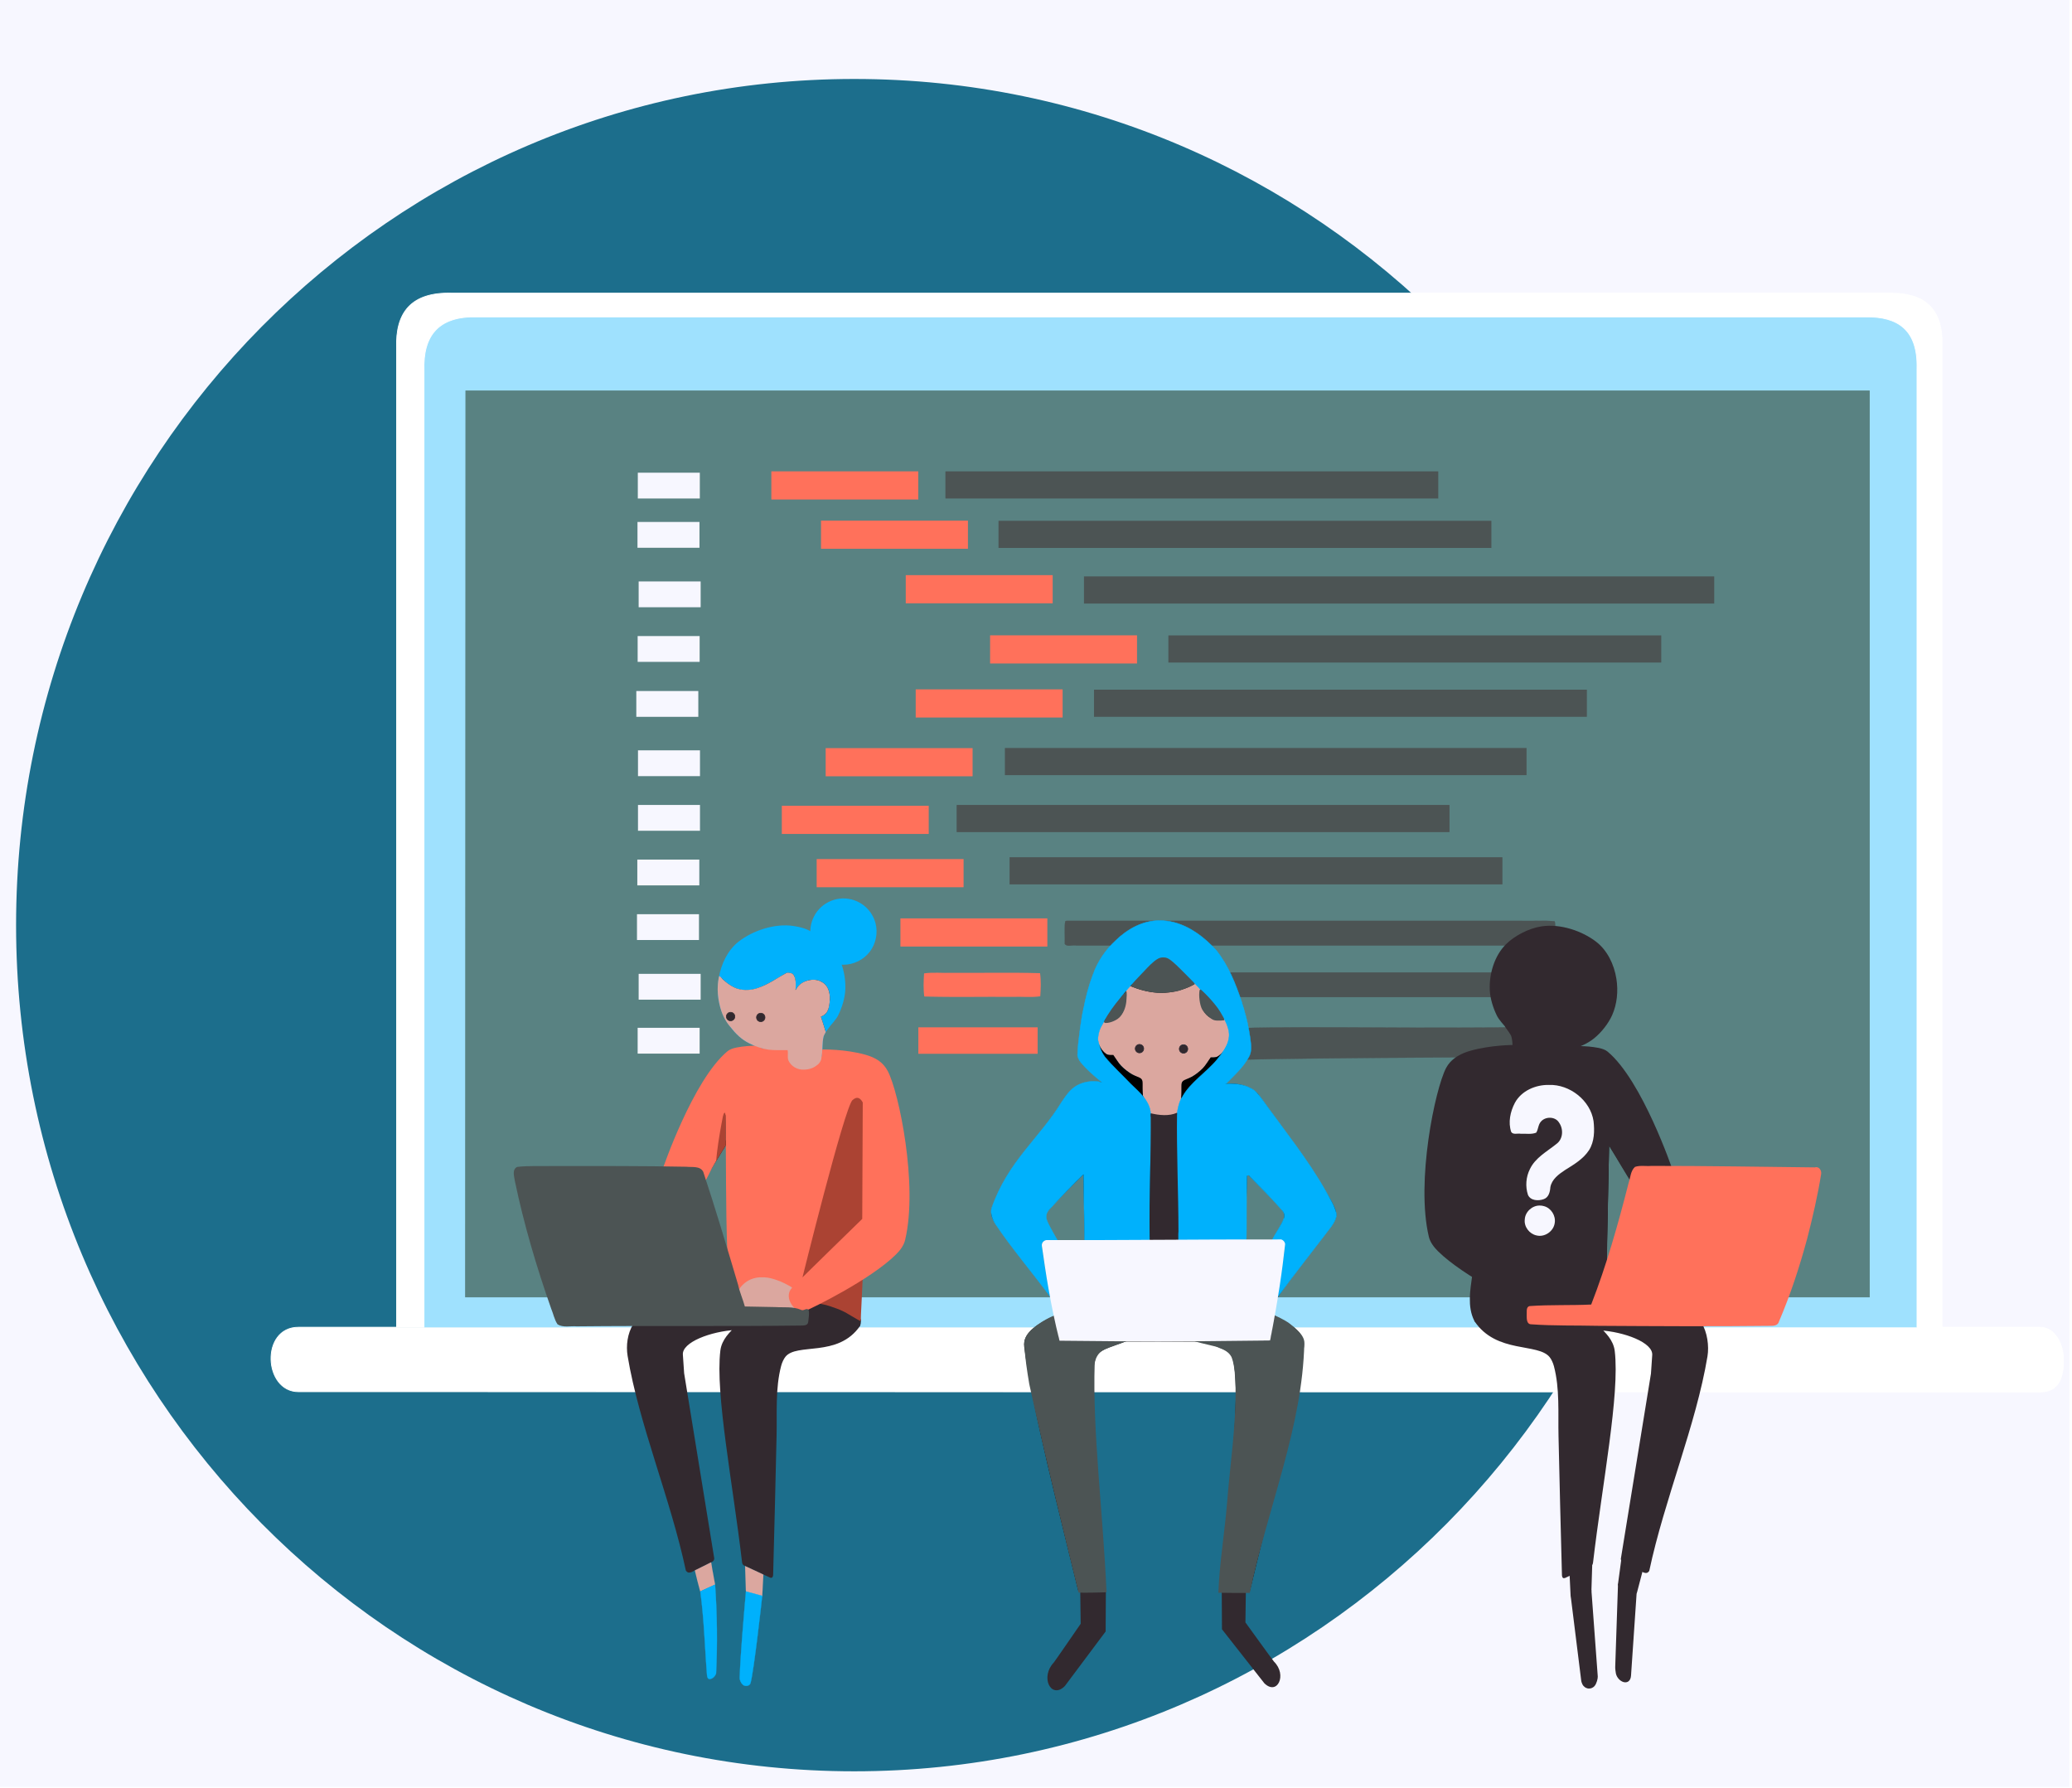 <svg width="773" height="667" viewBox="0 0 773 667" fill="none" xmlns="http://www.w3.org/2000/svg">
<g clip-path="url(#clip0_1370_94)">
<path d="M-237.088 -131.424C-237.088 159.229 -237.088 449.883 -237.088 740.536C-232.274 742.58 -226.248 740.791 -220.979 741.394C239.813 741.394 700.605 741.394 1161.4 741.394C1162.96 735.093 1161.59 727.204 1162.05 720.305C1162.05 436.395 1162.05 152.485 1162.05 -131.424C1157.24 -133.468 1151.21 -131.679 1145.94 -132.282C685.15 -132.282 224.359 -132.282 -236.433 -132.282L-236.979 -131.567L-237.088 -131.424Z" fill="#F7F7FF"/>
<path d="M318.681 660.262C491.118 660.262 630.906 519.153 630.906 345.087C630.906 171.02 491.118 29.911 318.681 29.911C146.243 29.911 6.455 171.02 6.455 345.087C6.455 519.153 146.243 660.262 318.681 660.262Z" fill="#1C6E8C" stroke="#1C6E8C" stroke-width="0.91"/>
<g opacity="0.999" filter="url(#filter0_f_1370_94)">
<path d="M761.068 519.21C769.327 519.211 769.939 511.625 769.798 506.483C769.667 501.688 766.823 495.08 761.024 495.08H111.369C97.105 495.08 98.295 519.12 111.369 519.122L761.068 519.21Z" fill="white" stroke="white" stroke-width="0.3"/>
<path d="M147.962 495.08V129.859C147.479 116.593 153.406 108.959 168.468 109.353H704.787C717.065 109.179 724.947 114.214 724.525 129.092V495.08" fill="white"/>
<path d="M147.962 495.08V129.859C147.479 116.593 153.406 108.959 168.468 109.353H704.787C717.065 109.179 724.947 114.214 724.525 129.092V495.08" stroke="white" stroke-width="0.3"/>
<path d="M158.187 495.108V138.241C157.721 125.278 163.447 117.819 177.997 118.204H696.112C707.973 118.034 715.588 122.954 715.18 137.491V495.108" fill="#00B1FC" fill-opacity="0.376"/>
<path d="M158.187 495.108V138.241C157.721 125.278 163.447 117.819 177.997 118.204H696.112C707.973 118.034 715.588 122.954 715.18 137.491V495.108" stroke="white" stroke-width="0.3"/>
<path d="M173.787 145.83H697.384V483.766H173.683L173.787 145.83Z" fill="#598282" stroke="#598282" stroke-width="0.3"/>
<path d="M397.396 343.684C397.028 346.427 397.341 349.298 397.237 352.09C398.095 353.347 400.211 352.392 401.587 352.69C460.92 352.69 520.254 352.69 579.587 352.69C580.844 351.832 579.889 349.717 580.187 348.34C580.073 346.787 580.425 345.135 579.993 343.649C576.001 343.28 571.879 343.595 567.837 343.49C511.17 343.49 454.504 343.49 397.837 343.49L397.608 343.591L397.396 343.684Z" fill="#4C5454" stroke="#4C5454" stroke-width="0.075"/>
<path opacity="0.998" d="M408.021 362.93C407.653 365.673 407.966 368.544 407.862 371.337C408.72 372.593 410.836 371.639 412.212 371.937C471.545 371.937 530.879 371.937 590.212 371.937C591.469 371.078 590.515 368.963 590.812 367.586C590.698 366.033 591.05 364.382 590.618 362.895C586.626 362.526 582.504 362.841 578.462 362.736C521.795 362.736 465.129 362.736 408.462 362.736L408.233 362.837L408.021 362.93Z" fill="#4C5454" stroke="#4C5454" stroke-width="0.075"/>
<path opacity="0.998" d="M583.848 394.21C585.104 393.352 584.15 391.237 584.448 389.86C584.334 388.307 584.686 386.656 584.254 385.169C580.261 384.8 576.67 383.171 572.628 383.066C529.313 383.807 490.044 382.689 463.903 383.474C398.843 385.427 389.481 396.856 464.653 395.234C492.063 394.642 533.893 394.444 583.848 394.21Z" fill="#4C5454" stroke="#4C5454" stroke-width="0.075"/>
</g>
<g opacity="0.998">
<path fill-rule="evenodd" clip-rule="evenodd" d="M287.765 175.82V176.322V186.324H342.575V175.82H287.765ZM288.761 176.824H290.265H341.579V185.321H288.761V176.824Z" fill="#FF715B"/>
<path fill-rule="evenodd" clip-rule="evenodd" d="M306.297 194.194V194.696V204.699H361.107V194.194H306.297ZM307.293 195.198H308.797H360.111V203.695H307.293V195.198Z" fill="#FF715B"/>
<path fill-rule="evenodd" clip-rule="evenodd" d="M337.909 214.535V215.037V225.039H392.72V214.535H337.909ZM338.906 215.539H340.409H391.723V224.035H338.906V215.539Z" fill="#FF715B"/>
<path fill-rule="evenodd" clip-rule="evenodd" d="M369.375 236.986V237.488V247.49H424.186V236.986H369.375ZM370.372 237.99H371.875H423.189V246.486H370.372V237.99Z" fill="#FF715B"/>
<path fill-rule="evenodd" clip-rule="evenodd" d="M341.621 257.138V257.64V267.643H396.432V257.138H341.621ZM342.618 258.142H344.121H395.435V266.639H342.618V258.142Z" fill="#FF715B"/>
<path fill-rule="evenodd" clip-rule="evenodd" d="M308.033 279.059V279.561V289.563H362.844V279.059H308.033ZM309.03 280.063H310.533H361.847V288.559H309.03V280.063Z" fill="#FF715B"/>
<path fill-rule="evenodd" clip-rule="evenodd" d="M291.672 300.569V301.071V311.074H346.482V300.569H291.672ZM292.668 301.573H294.172H345.486V310.07H292.668V301.573Z" fill="#FF715B"/>
<path fill-rule="evenodd" clip-rule="evenodd" d="M304.672 320.444V320.946V330.949H359.482V320.444H304.672ZM305.668 321.448H307.172H358.486V329.945H305.668V321.448Z" fill="#FF715B"/>
<path fill-rule="evenodd" clip-rule="evenodd" d="M335.922 342.569V343.071V353.074H390.732V342.569H335.922ZM336.918 343.573H338.422H389.736V352.07H344.477H336.918V343.573Z" fill="#FF715B"/>
<path fill-rule="evenodd" clip-rule="evenodd" d="M342.609 383.194V383.666V393.074H387.107V383.194H342.609ZM343.418 384.139L351.097 384.014L386.298 384.139V392.13H343.418V384.139Z" fill="#FF715B"/>
<path d="M288.478 176.367C287.978 176.756 288.253 177.466 288.182 178.009C288.193 180.466 288.16 182.929 288.198 185.382C288.257 185.982 288.957 185.946 289.407 185.922C306.782 185.922 324.157 185.922 341.532 185.922C342.067 185.902 342.197 185.321 342.132 184.884C342.121 182.198 342.154 179.506 342.115 176.824C342.056 176.224 341.356 176.26 340.907 176.284C323.532 176.284 306.157 176.284 288.782 176.284C288.681 176.312 288.579 176.339 288.478 176.367Z" fill="#FF715B"/>
<path d="M306.858 195.068C306.675 197.994 306.526 201.158 306.934 204.045C317.797 204.37 328.766 204.091 339.669 204.184C346.541 204.083 353.502 204.385 360.319 204.034C360.986 201.409 360.399 198.268 360.599 195.452C359.278 194.07 356.55 195.237 354.695 194.852C338.903 194.852 323.111 194.852 307.319 194.852L306.999 195.002L306.858 195.068Z" fill="#FF715B"/>
<path d="M338.678 215.22C338.494 218.146 338.346 221.31 338.754 224.197C349.675 224.523 360.703 224.243 371.665 224.337C378.361 224.237 385.145 224.536 391.784 224.187C392.451 221.562 391.865 218.421 392.064 215.605C390.744 214.223 388.015 215.389 386.161 215.005C370.487 215.005 354.813 215.005 339.138 215.005L338.818 215.155L338.678 215.22Z" fill="#FF715B"/>
<path d="M370.145 237.848C369.961 240.774 369.813 243.938 370.221 246.825C381.142 247.151 392.17 246.871 403.132 246.964C409.827 246.865 416.611 247.164 423.251 246.814C423.918 244.189 423.332 241.048 423.531 238.232C422.211 236.85 419.482 238.017 417.628 237.632C401.954 237.632 386.279 237.632 370.605 237.632L370.285 237.782L370.145 237.848Z" fill="#FF715B"/>
<path d="M342.214 258C342.03 260.926 341.882 264.09 342.29 266.977C353.152 267.303 364.121 267.024 375.025 267.117C381.896 267.016 388.858 267.318 395.674 266.967C396.341 264.342 395.755 261.201 395.954 258.385C394.634 257.003 391.905 258.169 390.051 257.785C374.259 257.785 358.467 257.785 342.674 257.785L342.354 257.935L342.214 258Z" fill="#FF715B"/>
<path d="M308.626 279.921C308.443 282.847 308.294 286.011 308.702 288.898C319.564 289.223 330.533 288.944 341.437 289.037C348.309 288.936 355.27 289.238 362.086 288.887C362.753 286.262 362.167 283.121 362.366 280.305C361.046 278.923 358.317 280.09 356.463 279.705C340.671 279.705 324.879 279.705 309.087 279.705L308.766 279.855L308.626 279.921Z" fill="#FF715B"/>
<path d="M292.362 301.487C292.179 304.413 292.03 307.577 292.438 310.464C303.36 310.791 314.388 310.51 325.35 310.604C332.045 310.504 338.829 310.803 345.469 310.454C346.136 307.829 345.55 304.688 345.749 301.872C344.429 300.49 341.7 301.656 339.846 301.272C324.171 301.272 308.497 301.272 292.823 301.272L292.503 301.422L292.362 301.487Z" fill="#FF715B"/>
<path d="M305.444 321.286C305.261 324.212 305.112 327.376 305.52 330.263C316.442 330.59 327.47 330.309 338.432 330.403C345.127 330.303 351.911 330.602 358.551 330.253C359.218 327.628 358.632 324.487 358.831 321.671C357.511 320.289 354.782 321.456 352.928 321.071C337.253 321.071 321.579 321.071 305.905 321.071L305.585 321.221L305.444 321.286Z" fill="#FF715B"/>
<path d="M336.557 343.207C336.363 346.252 336.234 349.53 336.633 352.537C347.495 352.863 358.464 352.584 369.367 352.677C376.239 352.576 383.201 352.878 390.017 352.527C390.685 349.902 390.099 346.762 390.297 343.945C389.726 341.915 386.422 343.484 384.747 342.991C368.837 342.991 352.927 342.991 337.017 342.991L336.697 343.141L336.557 343.207Z" fill="#FF715B"/>
<path d="M343.274 383.865C343.079 386.675 342.954 389.717 343.35 392.489C354.272 392.815 365.3 392.535 376.262 392.628C379.7 392.488 383.263 392.91 386.622 392.413C386.817 389.603 386.942 386.561 386.546 383.789C375.625 383.463 364.597 383.743 353.634 383.65C350.202 383.79 346.624 383.368 343.274 383.865Z" fill="#FF715B"/>
<path d="M344.75 363.084C344.554 365.894 344.429 368.936 344.826 371.708C355.747 372.034 366.775 371.753 377.737 371.847C381.175 371.707 384.739 372.129 388.097 371.632C388.293 368.822 388.418 365.78 388.021 363.008C377.1 362.682 366.072 362.962 355.11 362.869C351.678 363.009 348.099 362.586 344.75 363.084Z" fill="#FF715B"/>
<path fill-rule="evenodd" clip-rule="evenodd" d="M237.951 176.322V176.824V185.948H261.079V176.322H237.951ZM238.955 177.319H260.075V184.944H238.955V177.319Z" fill="#F7F7FF"/>
<path fill-rule="evenodd" clip-rule="evenodd" d="M237.826 194.696V195.198V204.322H260.954V194.696H237.826ZM238.83 195.693H259.95V203.318H238.83V195.693Z" fill="#F7F7FF"/>
<path fill-rule="evenodd" clip-rule="evenodd" d="M238.264 216.884V217.386V226.51H261.391V216.884H238.264ZM239.268 217.88H260.387V225.506H239.268V217.88Z" fill="#F7F7FF"/>
<path fill-rule="evenodd" clip-rule="evenodd" d="M237.889 237.259V237.761V246.885H261.016V237.259H237.889ZM238.893 238.255H260.012V245.881H238.893V238.255Z" fill="#F7F7FF"/>
<path fill-rule="evenodd" clip-rule="evenodd" d="M237.389 257.759V258.261V267.385H260.516V257.759H237.389ZM238.393 258.755H259.512V266.381H238.393V258.755Z" fill="#F7F7FF"/>
<path fill-rule="evenodd" clip-rule="evenodd" d="M238.014 279.884V280.386V289.51H261.141V279.884H238.014ZM239.018 280.88H260.137V288.506H239.018V280.88Z" fill="#F7F7FF"/>
<path fill-rule="evenodd" clip-rule="evenodd" d="M238.014 300.259V300.761V309.885H261.141V300.259H238.014ZM239.018 301.255H260.137V308.881H239.018V301.255Z" fill="#F7F7FF"/>
<path fill-rule="evenodd" clip-rule="evenodd" d="M237.764 320.634V321.136V330.26H260.891V320.634H237.764ZM238.768 321.63H259.887V329.256H238.768V321.63Z" fill="#F7F7FF"/>
<path fill-rule="evenodd" clip-rule="evenodd" d="M237.639 341.009V341.511V350.635H260.766V341.009H237.639ZM238.643 342.005H259.762V349.631H238.643V342.005Z" fill="#F7F7FF"/>
<path fill-rule="evenodd" clip-rule="evenodd" d="M238.264 363.259V363.761V372.885H261.391V363.259H238.264ZM239.268 364.255H260.387V371.881H239.268V364.255Z" fill="#F7F7FF"/>
<path fill-rule="evenodd" clip-rule="evenodd" d="M237.889 383.384V383.886V393.01H261.016V383.384H237.889ZM238.893 384.38H260.012V392.006H238.893V384.38Z" fill="#F7F7FF"/>
<path fill-rule="evenodd" clip-rule="evenodd" d="M352.703 175.82V176.322V185.948H536.579V175.82H352.703ZM353.7 176.824H535.575V184.944H353.7V176.824Z" fill="#4C5454"/>
<path fill-rule="evenodd" clip-rule="evenodd" d="M372.515 194.258V194.76V204.386H556.39V194.258H372.515ZM373.511 195.262H555.386V203.382H373.511V195.262Z" fill="#4C5454"/>
<path fill-rule="evenodd" clip-rule="evenodd" d="M404.39 215.008V215.51V225.136H639.515V215.008H404.39ZM405.664 216.012H638.231V224.132H405.664V216.012Z" fill="#4C5454"/>
<path fill-rule="evenodd" clip-rule="evenodd" d="M435.89 237.008V237.51V247.136H619.765V237.008H435.89ZM436.886 238.012H618.761V246.132H436.886V238.012Z" fill="#4C5454"/>
<path fill-rule="evenodd" clip-rule="evenodd" d="M408.14 257.258V257.76V267.386H592.015V257.258H408.14ZM409.136 258.262H591.011V266.382H409.136V258.262Z" fill="#4C5454"/>
<path fill-rule="evenodd" clip-rule="evenodd" d="M374.89 279.008V279.51V289.136H569.515V279.008H374.89ZM375.945 280.012H568.453V288.132H375.945V280.012Z" fill="#4C5454"/>
<path fill-rule="evenodd" clip-rule="evenodd" d="M356.89 300.258V300.76V310.386H540.765V300.258H356.89ZM357.886 301.261H539.761V309.382H357.886V301.261Z" fill="#4C5454"/>
<path fill-rule="evenodd" clip-rule="evenodd" d="M376.64 319.758V320.26V329.886H560.515V319.758H376.64ZM377.636 320.762H559.511V328.882H377.636V320.762Z" fill="#4C5454"/>
<g opacity="0.999">
<path d="M309.36 382.341C309.36 382.341 311.516 379.979 312.221 378.566C313.65 375.704 314.694 372.233 314.85 369.336C315.025 366.101 314.529 362.662 313.374 359.523C313.28 359.266 312.843 359.223 312.312 359.086C311.476 358.87 310.408 358.618 310.074 358.429C308.395 357.481 307.735 357.42 306.263 355.961C305.328 355.034 304.05 353.405 303.55 351.571C303.361 350.878 302.99 349.955 302.947 349.292C302.909 348.708 302.581 348.08 302.581 348.08C300.544 346.769 298.243 346.243 296.006 345.903C288.991 344.836 281.001 347.656 275.961 351.552C272.011 354.606 269.464 359.662 268.614 365.072C267.911 369.552 268.371 374.274 270.161 378.306C271.455 381.221 273.985 384.563 276.791 386.81C279.203 388.741 282.173 390.023 285.171 390.774C288.108 391.511 292.395 391.231 294.246 391.224L294.29 394.682C294.324 397.334 299.493 400.54 303.926 397.228C304.511 396.792 305.149 396.264 305.628 395.562C306.85 393.773 305.832 388.96 306.982 385.927C307.235 385.262 307.608 384.696 308.027 384.135C308.442 383.577 308.902 383.025 309.329 382.387C309.341 382.372 309.349 382.357 309.36 382.341Z" fill="#00B1FC" stroke="#00B1FC" stroke-width="1"/>
<path d="M268.701 365.061C277.527 374.187 285.021 368.402 293.503 363.444C293.503 363.444 295.067 363.26 295.507 363.781C296.733 365.231 296.19 369.436 296.19 369.436C296.19 369.436 297.05 370.315 297.112 370.114C298.927 364.207 311.928 363.307 308.524 376.272C308.41 376.708 307.942 377.622 307.296 378.085C306.522 378.641 305.574 378.753 305.772 379.374L307.548 384.948" stroke="black" stroke-width="1"/>
<path d="M284.308 390.537C284.308 390.537 280.314 390.533 278.542 390.721C276.275 390.962 273.233 391.257 271.737 392.5C258.932 403.136 247.688 436.267 247.688 436.267" fill="#FF715B"/>
<path d="M284.308 390.537C284.308 390.537 280.314 390.533 278.542 390.721C276.275 390.962 273.233 391.257 271.737 392.5C258.932 403.136 247.688 436.267 247.688 436.267" stroke="#FF715B" stroke-width="1"/>
<path d="M270.994 410.974L272.307 472.287Z" fill="#FF715B"/>
<path d="M270.994 410.974L272.307 472.287" stroke="black" stroke-width="1"/>
<path d="M271.342 425.308L262.559 439.66" stroke="black" stroke-width="1"/>
<path d="M271.044 410.978L266.846 432.678" stroke="black" stroke-width="1"/>
<path d="M305.28 486.143C307.875 486.361 311.229 487.302 314.04 488.392C315.814 489.079 316.053 489.462 317.682 490.425C318.565 490.947 319.703 491.549 320.632 492.018" stroke="black" stroke-width="1"/>
<path d="M295.66 480.805C284.321 474.179 279.086 476.801 275.463 481.866C275.463 481.866 275.109 481.656 275.169 481.936C275.411 483.083 276.692 487.567 276.921 487.567C277.187 487.567 298.709 487.655 298.709 487.655L299.416 487.478" stroke="black" stroke-width="1"/>
<path d="M301.734 487.596C301.734 487.596 300.935 491.688 300.544 493.335C300.47 493.644 299.333 493.51 299.333 493.51L210.664 493.768C209.789 493.794 208.435 493.684 207.989 492.238L192.539 438.236C192.29 436.602 193.037 435.839 194.789 435.955L260.018 436.302C260.608 436.339 261.653 437.096 261.884 438.241C266.398 453 270.854 467.759 275.591 482.518" fill="#F7F7FF"/>
<path d="M301.734 487.596C301.734 487.596 300.935 491.688 300.544 493.335C300.47 493.644 299.333 493.51 299.333 493.51L210.664 493.768C209.789 493.794 208.435 493.684 207.989 492.238L192.539 438.236C192.29 436.602 193.037 435.839 194.789 435.955L260.018 436.302C260.608 436.339 261.653 437.096 261.884 438.241C266.398 453 270.854 467.759 275.591 482.518" stroke="#F7F7FF" stroke-width="1"/>
<path d="M320.53 493.942C320.738 490.781 320.542 494.166 320.482 494.255C312.383 506.042 297.253 500.179 292.677 505.724C291.935 506.623 291.287 508.051 290.951 509.321C288.701 517.819 289.418 526.995 289.219 535.452C288.813 552.65 288.447 569.242 287.932 587.523C287.925 587.75 287.823 588.147 287.615 588.056L287.211 587.879L277.982 583.594L277.632 583.377C277.433 583.253 277.359 582.863 277.332 582.63C273.901 553.299 267.305 519.851 269.24 503.839C269.73 499.79 272.873 497.09 274.288 495.58C265.358 496.124 253.902 500.084 254.259 505.321L254.733 512.289L265.967 581.364C265.967 581.364 265.94 581.612 265.867 581.752C265.761 581.956 265.42 582.139 265.42 582.139L257.801 585.949C257.801 585.949 257.169 586.167 256.867 586.08C256.645 586.016 256.338 585.634 256.338 585.634C250.702 559.096 238.868 531.196 234.637 505.7C234.018 501.966 234.572 497.541 236.663 494.205" fill="#32292F"/>
<path d="M320.53 493.942C320.738 490.781 320.542 494.166 320.482 494.255C312.383 506.042 297.253 500.179 292.677 505.724C291.935 506.623 291.287 508.051 290.951 509.321C288.701 517.819 289.418 526.995 289.219 535.452C288.813 552.65 288.447 569.242 287.932 587.523C287.925 587.75 287.823 588.147 287.615 588.056L287.211 587.879L277.982 583.594L277.632 583.377C277.433 583.253 277.359 582.863 277.332 582.63C273.901 553.299 267.305 519.851 269.24 503.839C269.73 499.79 272.873 497.09 274.288 495.58C265.358 496.124 253.902 500.084 254.259 505.321L254.733 512.289L265.967 581.364C265.967 581.364 265.94 581.612 265.867 581.752C265.761 581.956 265.42 582.139 265.42 582.139L257.801 585.949C257.801 585.949 257.169 586.167 256.867 586.08C256.645 586.016 256.338 585.634 256.338 585.634C250.702 559.096 238.868 531.196 234.637 505.7C234.018 501.966 234.572 497.541 236.663 494.205" stroke="#32292F" stroke-width="1"/>
<path d="M283.944 390.967C282.117 391.31 281.752 392.748 280.502 393.914C269.566 407.536 258.59 421.132 247.864 434.918C247.137 435.64 247.692 435.739 248.561 435.74C249.27 435.741 250.183 435.775 250.822 435.772C254.104 435.833 257.537 436.059 260.765 436.227C261.883 436.615 262.26 437.715 262.536 438.698C262.692 439.252 263.013 440.207 263.106 440.571C263.192 440.477 263.281 440.263 263.376 440.115C264.097 438.844 264.828 437.218 265.596 435.781C266.191 434.667 266.827 433.742 267.379 432.709C268.54 426.686 269.456 421.751 270.625 415.729C270.996 434.725 270.652 448.39 271.354 467.377C271.821 468.733 272.723 471.787 273.158 473.196C273.789 475.233 274.832 479.16 275.432 481.016C275.614 481.563 275.829 482.561 275.927 482.367C276.211 481.804 277.283 480.362 277.953 479.786C281.118 476.741 285.832 476.971 289.668 478.497C291.613 479.059 294.237 480.665 295.894 481.551C297.914 479.85 299.824 476.942 299.765 474.009C302.222 448.324 305.954 419.669 308.074 393.955C307.956 392.43 304.609 395.768 303.873 396.539C301.271 398.789 296.744 398.606 295.072 395.32C294.403 393.887 295.761 391.07 293.801 391.348C290.615 391.219 287.102 391.51 283.944 390.967ZM263.702 438.652C263.711 438.607 263.686 438.717 263.702 438.652Z" fill="#FF715B"/>
<path d="M304.692 485.816C303.573 486.356 302.354 487.009 301.18 487.468C301.204 488.893 301.264 490.803 301.208 492.231C301.182 492.646 301.029 493.642 300.793 493.803C300.273 494.105 300.142 493.928 300.377 494.404C300.566 494.83 300.311 495.029 300.758 494.98C307.177 494.964 313.597 494.955 320.016 494.933C320.554 494.932 321.013 494.459 321.015 493.924C321.05 493.41 321.096 492.894 321.144 492.382C321.144 491.879 320.78 491.621 320.311 491.314C319.184 490.604 318.08 489.998 316.958 489.323C315.457 488.434 313.849 487.642 312.195 487.073C309.772 486.212 308.264 485.641 305.706 485.322C305.414 485.455 305.355 485.497 304.692 485.816ZM321.107 492.702C321.113 492.675 321.083 492.785 321.107 492.702Z" fill="#32292F"/>
<path d="M293.373 362.925C289.928 364.765 286.666 367.225 282.686 368.525C279.847 369.516 276.495 369.594 273.762 368.229C272.249 367.491 270.949 366.468 269.707 365.34C269.31 364.996 269.586 365.053 268.412 364.074C268.246 363.935 268.113 364.894 268.062 365.169C267.603 367.625 267.674 370.466 268.032 372.663C268.383 374.813 268.921 376.841 269.581 378.387C270.7 381.005 272.002 382.49 272.133 382.654C274.678 385.854 276.606 387.711 279.586 389.208C281.805 390.353 284.225 391.152 286.694 391.539C289.06 391.817 291.448 391.686 293.824 391.711C294.129 392.979 293.652 394.331 294.144 395.571C295.111 397.769 297.576 399.13 299.946 398.985C301.648 398.97 303.416 398.454 304.718 397.378C305.805 396.702 306.471 395.385 306.598 394.098C306.952 391.613 306.656 389.087 307.248 386.643C307.451 385.957 307.708 385.742 308.071 384.948C307.712 383.607 307.163 382.1 306.778 380.805C306.63 380.28 306.424 379.746 306.268 379.227C307.356 378.801 308.168 378.138 308.609 377.347C309.29 376.124 309.389 374.949 309.555 373.588C309.708 371.692 309.526 369.509 308.397 367.901C307.602 366.773 306.381 365.959 305.024 365.645C303.997 365.383 302.988 365.395 301.911 365.611C299.852 365.988 297.933 367.158 296.987 369.048C296.602 369.632 296.872 368.951 296.837 368.642C296.913 367.314 296.938 366.342 296.657 365.035C296.435 364.243 296.065 363.207 295.136 362.988C294.661 362.875 293.789 362.702 293.373 362.925Z" fill="#DBA79F"/>
<path d="M209.569 494.079C208.771 493.885 208.159 493.448 207.85 492.85C207.705 492.57 203.021 480.25 198.738 465.256C192.674 444.031 192.035 437.689 192.12 437.234C192.248 436.551 192.745 435.963 193.406 435.711C194.406 435.331 252.106 435.319 259.265 435.761C261.063 435.872 260.878 436.356 261.429 436.84C261.838 437.199 262.123 437.693 262.358 438.447C266.591 454.896 268.399 473.047 277.478 487.835C277.497 487.858 281.841 487.964 287.13 488.072C295.829 488.249 296.791 488.297 297.196 488.579C298.238 489.303 299.45 489.471 300.492 489.036L301.119 488.774L301.06 491.063C301.015 492.852 300.942 493.412 300.724 493.629C300.474 493.879 297.184 493.915 268.109 493.987C250.323 494.031 230.004 494.101 222.955 494.142C215.906 494.183 209.882 494.155 209.569 494.079Z" fill="#F7F7FF"/>
<path d="M264.799 583.002C262.851 583.989 261.167 584.777 259.225 585.775C259.666 587.848 260.531 591.063 261.073 593.079C261.289 593.797 261.154 593.754 261.647 593.442C263.231 592.71 265.219 591.846 266.794 591.094C266.698 590.555 266.603 590.058 266.477 589.403C266.128 587.165 265.882 586.455 265.429 583.447C265.271 582.673 265.426 582.687 264.799 583.002Z" fill="#DBA79F" stroke="#DBA79F" stroke-width="0.016"/>
<path d="M277.972 584.167C278.062 587.319 278.162 590.183 278.266 593.334C278.297 593.556 278.286 593.84 278.488 593.983C278.893 594.146 279.321 594.235 279.736 594.371C281.181 594.795 282.616 595.255 284.077 595.622C284.282 595.667 284.374 595.441 284.373 595.275C284.531 592.582 284.652 590.041 284.794 587.347C282.32 586.171 281.539 585.774 277.972 584.167Z" fill="#DBA79F" stroke="#DBA79F" stroke-width="0.022"/>
<path d="M278.291 593.637C277.389 604.084 276.302 616.391 275.956 625.722C275.92 626.704 276.407 627.765 277.167 628.438C278.043 629.214 279.702 628.89 279.999 627.803C281.289 623.076 284.184 596.999 284.355 595.269C282.787 594.87 280.208 594.177 278.291 593.637Z" fill="#00B1FC" stroke="#00B1FC" stroke-width="0.088"/>
<path d="M266.774 591.083C265.182 591.833 262.822 592.838 261.265 593.646C262.701 603.921 263.008 615.773 263.778 624.949C263.834 625.612 264.1 626.378 264.834 626.298C265.939 626.179 266.814 625.205 267.144 624.209C267.687 613.491 267.542 602.063 266.774 591.083Z" fill="#00B1FC" stroke="#00B1FC" stroke-width="0.088"/>
<path d="M443.319 367.906C436.837 370.849 429.052 369.826 422.51 367.331C420.963 366.565 419.728 368.648 419.699 370.024C419.321 373.243 419.537 377.795 416.445 379.749C414.998 380.778 413.114 380.52 411.557 381.031C410.548 383.167 408.601 385.275 408.881 387.785C409.754 390.031 410.966 392.595 413.303 393.616C414.229 393.959 415.472 393.559 415.904 394.766C417.893 398.054 421.001 400.485 424.492 402.015C425.387 402.308 425.996 402.887 425.846 403.878C426.052 406.379 425.877 409.138 427.404 411.339C428.29 412.641 428.263 414.405 429.265 415.598C431.441 416.876 434.178 417.444 436.609 416.557C437.927 416.178 441.36 415.587 441.017 413.748C441.323 411.448 441.257 409.458 441.002 407.074C441.12 405.975 440.825 404.654 441.366 403.673C443.766 402.216 446.464 401.132 448.42 399.022C449.875 397.768 450.74 395.974 452.043 394.625C453.666 394.739 455.229 394.014 456.149 392.642C457.643 390.476 459.098 387.893 458.87 385.183C458.273 383.524 457.883 381.002 456.787 379.66C453.979 379.574 450.475 379.536 449.229 376.717C447.936 374.401 448.617 371.486 447.906 369.039C447.082 368.08 446.867 365.682 445.462 366.749C445.105 366.903 443.676 367.753 443.319 367.906ZM441.455 389.805C443.082 389.848 443.45 392.298 441.817 392.634C439.873 393.053 439.66 389.928 441.455 389.805ZM425.267 389.818C426.947 389.906 426.714 392.701 425.036 392.51C423.254 392.389 423.387 389.695 425.267 389.818Z" fill="#DBA79F" stroke="#00B1FC" stroke-width="0.25"/>
</g>
<path d="M561.793 382.481C561.793 382.481 559.638 380.12 558.933 378.707C557.504 375.845 556.459 372.374 556.303 369.477C555.978 363.466 557.97 356.754 562.195 352.566C565.237 349.55 570.43 346.762 575.147 346.044C582.162 344.977 590.153 347.797 595.192 351.693C599.142 354.747 601.689 359.802 602.539 365.213C603.242 369.693 602.783 374.415 600.993 378.447C599.698 381.362 597.168 384.704 594.362 386.951C591.95 388.882 588.98 390.163 585.983 390.915C583.045 391.652 578.758 391.372 576.907 391.364L576.863 394.823C576.829 397.475 571.66 400.681 567.227 397.369C566.643 396.933 566.004 396.405 565.525 395.703C564.303 393.914 565.321 389.1 564.171 386.068C563.662 384.727 562.658 383.786 561.793 382.481Z" fill="#32292F" stroke="#32292F" stroke-width="1"/>
<path d="M602.451 365.202C593.626 374.327 586.131 368.543 577.649 363.585C577.649 363.585 576.085 363.401 575.645 363.922C574.42 365.372 574.962 369.577 574.962 369.577C574.962 369.577 574.102 370.456 574.041 370.255C572.225 364.347 559.224 363.448 562.628 376.413C562.743 376.849 563.21 377.763 563.856 378.226C564.63 378.782 565.578 378.894 565.38 379.515L563.604 385.089L561.793 382.437" stroke="#32292F" stroke-width="1"/>
<path d="M586.845 390.678C586.845 390.678 590.839 390.674 592.611 390.862C594.878 391.103 597.921 391.398 599.417 392.641C612.222 403.277 623.466 436.407 623.466 436.407" fill="#32292F"/>
<path d="M586.845 390.678C586.845 390.678 590.839 390.674 592.611 390.862C594.878 391.103 597.921 391.398 599.417 392.641C612.222 403.277 623.466 436.407 623.466 436.407" stroke="#32292F" stroke-width="1"/>
<path d="M600.159 411.115L598.847 472.427Z" fill="black"/>
<path d="M600.159 411.115L598.847 472.427" stroke="black" stroke-width="1"/>
<path d="M599.811 425.449L608.595 439.801Z" fill="black"/>
<path d="M599.811 425.449L608.595 439.801" stroke="black" stroke-width="1"/>
<path d="M564.709 390.283C564.709 390.283 556.188 390.272 548.594 392.459C545.77 393.272 543.172 394.562 541.358 396.567C540.811 397.172 540.336 397.842 539.947 398.583C535.855 406.387 528.691 440.795 533.546 461.211C534.022 463.21 535.405 464.962 536.867 466.406C546.275 475.696 567.677 486.158 570.552 487.346C573.427 488.533 578.052 482.783 574.927 479.533C571.802 476.283 548.552 453.658 548.552 453.658L548.358 409.926" fill="#32292F"/>
<path d="M564.709 390.283C564.709 390.283 556.188 390.272 548.594 392.459C545.77 393.272 543.172 394.562 541.358 396.567C540.811 397.172 540.336 397.842 539.947 398.583C535.855 406.387 528.691 440.795 533.546 461.211C534.022 463.21 535.405 464.962 536.867 466.406C546.275 475.696 567.677 486.158 570.552 487.346C573.427 488.533 578.052 482.783 574.927 479.533C571.802 476.283 548.552 453.658 548.552 453.658L548.358 409.926" stroke="#32292F" stroke-width="1"/>
<path d="M567.052 485.783C564.457 486.002 561.103 486.943 558.292 488.032C556.518 488.72 555.099 489.603 553.47 490.566C552.587 491.087 550.92 493.353 550.453 492.424C547.874 487.292 549.009 481.253 549.723 475.905" fill="#32292F"/>
<path d="M567.052 485.783C564.457 486.002 561.103 486.943 558.292 488.032C556.518 488.72 555.099 489.603 553.47 490.566C552.587 491.087 550.92 493.353 550.453 492.424C547.874 487.292 549.009 481.253 549.723 475.905" stroke="#32292F" stroke-width="1"/>
<path d="M575.493 480.946C586.831 474.32 592.067 476.942 595.689 482.007C595.689 482.007 596.043 481.797 595.984 482.077C595.741 483.224 594.46 487.708 594.231 487.708C593.966 487.708 572.443 487.796 572.443 487.796L571.736 487.619" fill="#32292F"/>
<path d="M575.493 480.946C586.831 474.32 592.067 476.942 595.689 482.007C595.689 482.007 596.043 481.797 595.984 482.077C595.741 483.224 594.46 487.708 594.231 487.708C593.966 487.708 572.443 487.796 572.443 487.796L571.736 487.619" stroke="#32292F" stroke-width="1"/>
<path d="M572.686 487.787L570.459 487.846" stroke="#32292F" stroke-width="1"/>
<path d="M550.427 492.44C558.479 504.585 573.866 500.279 578.475 505.865C579.218 506.764 579.865 508.193 580.201 509.463C582.451 517.96 581.735 527.136 581.934 535.593C582.339 552.791 582.706 569.383 583.22 587.664C583.228 587.891 583.329 588.288 583.538 588.197L583.942 588.02L593.17 583.735L593.52 583.518C593.72 583.394 593.793 583.004 593.821 582.771C597.251 553.441 603.848 519.992 601.912 503.98C601.423 499.931 598.28 497.231 596.864 495.721C605.795 496.265 617.25 500.225 616.894 505.462L616.42 512.43L605.186 581.505C605.186 581.505 605.212 581.753 605.286 581.893C605.392 582.098 605.733 582.28 605.733 582.28L613.352 586.09C613.352 586.09 613.984 586.308 614.286 586.221C614.508 586.157 614.815 585.775 614.815 585.775C620.451 559.237 632.285 531.338 636.515 505.841C637.135 502.107 636.455 497.057 634.364 493.721" fill="#32292F"/>
<path d="M550.427 492.44C558.479 504.585 573.866 500.279 578.475 505.865C579.218 506.764 579.865 508.193 580.201 509.463C582.451 517.96 581.735 527.136 581.934 535.593C582.339 552.791 582.706 569.383 583.22 587.664C583.228 587.891 583.329 588.288 583.538 588.197L583.942 588.02L593.17 583.735L593.52 583.518C593.72 583.394 593.793 583.004 593.821 582.771C597.251 553.441 603.848 519.992 601.912 503.98C601.423 499.931 598.28 497.231 596.864 495.721C605.795 496.265 617.25 500.225 616.894 505.462L616.42 512.43L605.186 581.505C605.186 581.505 605.212 581.753 605.286 581.893C605.392 582.098 605.733 582.28 605.733 582.28L613.352 586.09C613.352 586.09 613.984 586.308 614.286 586.221C614.508 586.157 614.815 585.775 614.815 585.775C620.451 559.237 632.285 531.338 636.515 505.841C637.135 502.107 636.455 497.057 634.364 493.721" stroke="#32292F" stroke-width="1"/>
<path d="M605.334 581.908L604.141 590.755C604.141 590.755 604.118 591.153 604.225 591.346C604.312 591.504 604.545 591.635 604.545 591.635L609.544 593.943C609.544 593.943 609.86 594.175 610.061 594.08C610.227 594.002 610.286 593.687 610.286 593.687L612.428 585.502" fill="#32292F"/>
<path d="M605.334 581.908L604.141 590.755C604.141 590.755 604.118 591.153 604.225 591.346C604.312 591.504 604.545 591.635 604.545 591.635L609.544 593.943C609.544 593.943 609.86 594.175 610.061 594.08C610.227 594.002 610.286 593.687 610.286 593.687L612.428 585.502" stroke="#32292F" stroke-width="1"/>
<path d="M593.521 583.283L593.202 593.513C593.202 593.513 593.168 594.024 593.005 594.237C592.898 594.376 592.986 594.373 592.673 594.467C591.09 594.917 589.482 595.444 587.888 595.873C587.42 595.999 587.602 595.96 587.138 596.065C586.669 596.17 586.474 595.837 586.446 595.273C586.335 592.949 586.052 587.159 586.052 587.159" fill="#32292F"/>
<path d="M593.521 583.283L593.202 593.513C593.202 593.513 593.168 594.024 593.005 594.237C592.898 594.376 592.986 594.373 592.673 594.467C591.09 594.917 589.482 595.444 587.888 595.873C587.42 595.999 587.602 595.96 587.138 596.065C586.669 596.17 586.474 595.837 586.446 595.273C586.335 592.949 586.052 587.159 586.052 587.159" stroke="#32292F" stroke-width="1"/>
<path d="M604.135 590.775L603.089 621.806C603.041 622.174 603.258 623.807 603.331 624.136C603.933 626.88 607.749 628.587 607.989 624.971L608.097 623.34L610.096 593.975" fill="#32292F"/>
<path d="M604.135 590.775L603.089 621.806C603.041 622.174 603.258 623.807 603.331 624.136C603.933 626.88 607.749 628.587 607.989 624.971L608.097 623.34L610.096 593.975" stroke="#32292F" stroke-width="1"/>
<path d="M593.196 593.073L595.578 625.385C595.616 625.905 595.227 627.82 594.431 628.658C594.017 629.094 593.361 629.386 592.763 629.34C592.65 629.333 592.452 629.322 592.452 629.322C592.06 629.202 591.764 629.174 591.242 628.65C591.088 628.496 590.904 628.306 590.784 628.026C590.459 627.268 590.445 627.163 590.395 626.756L586.552 595.884" fill="#32292F"/>
<path d="M593.196 593.073L595.578 625.385C595.616 625.905 595.227 627.82 594.431 628.658C594.017 629.094 593.361 629.386 592.763 629.34C592.65 629.333 592.452 629.322 592.452 629.322C592.06 629.202 591.764 629.174 591.242 628.65C591.088 628.496 590.904 628.306 590.784 628.026C590.459 627.268 590.445 627.163 590.395 626.756L586.552 595.884" stroke="#32292F" stroke-width="1"/>
<path d="M564.36 422.513L565.1 422.509L572.518 422.457C573.811 422.449 572.443 417.102 577.795 416.504C581.524 416.088 583.758 420.044 583.098 423.664C582.61 426.345 580.266 427.617 577.884 429.283C574.548 431.617 571.929 433.81 570.648 437.405C569.575 440.419 569.639 442.204 570.273 445.237C570.77 447.613 575.032 447.933 576.837 446.309C578.343 444.955 577.514 442.789 578.382 441.219C580.378 437.61 583.58 436.106 586.644 434.183C588.219 433.194 590.266 431.968 592.047 429.498C595.049 425.334 594.91 418.314 592.821 414.118C590.949 410.357 587.305 407.311 583.32 405.898C581.18 405.139 577.286 404.67 574.394 405.389C571.308 406.155 568.001 407.683 566.233 410.325C564.149 413.44 562.948 417.785 563.992 421.465C564.093 421.821 564.135 421.917 564.267 422.265L564.36 422.513Z" stroke="#32292F" stroke-width="1"/>
<path d="M569.25 455.026C569.17 456.434 569.693 457.866 570.66 458.892C571.628 459.918 573.027 460.524 574.437 460.526C576.052 460.529 577.649 459.731 578.616 458.438C579.583 457.144 579.897 455.387 579.437 453.839C579.092 452.676 578.326 451.643 577.313 450.975C576.301 450.307 575.049 450.01 573.844 450.15C572.64 450.291 571.49 450.868 570.658 451.751C569.826 452.634 569.318 453.815 569.25 455.026Z" stroke="black" stroke-width="1"/>
<path d="M302.805 347.094C302.698 350.269 303.931 353.468 306.142 355.75C308.352 358.032 311.51 359.367 314.686 359.362C318.304 359.356 321.878 357.59 324.081 354.721C326.285 351.851 327.067 347.942 326.138 344.446C325.415 341.723 323.687 339.279 321.36 337.69C319.033 336.102 316.128 335.382 313.329 335.699C310.529 336.017 307.859 337.37 305.948 339.44C304.036 341.51 302.9 344.278 302.805 347.094Z" fill="#00B1FC" stroke="#00B1FC" stroke-width="1"/>
<path d="M563.811 390.106C560.893 393.29 558.241 396.75 555.427 400.041C552.895 403.155 550.24 406.181 547.878 409.424C547.691 410.112 547.83 410.134 547.815 410.862C548.084 425.038 548.047 439.218 548.154 453.395C548.676 454.794 550.176 455.566 551.112 456.699C559.238 464.631 567.366 472.561 575.45 480.536C576.688 481.276 577.866 479.86 579.047 479.523C582.767 477.857 587.248 476.403 591.15 478.38C592.834 479.088 593.903 480.624 595.226 481.773C596.493 482.315 596.87 480.682 597.091 479.777C597.777 477.23 598.924 477.024 599.39 474.438C599.723 459.366 599.958 442.482 600.295 427.411C602.837 431.488 606.669 438.136 609.284 442.15C610.146 443.071 609.737 438.976 609.823 438.036C610.321 436.569 612.106 437.018 613.287 436.899C616.45 436.801 619.65 437.05 622.79 436.666C623.917 436.111 623.254 434.856 622.631 434.199C613.162 421.914 603.326 409.918 593.672 397.78C591.714 395.397 589.861 392.898 587.838 390.587C586.71 389.949 585.369 390.848 584.134 390.801C581.845 391.051 579.491 390.876 577.235 391.227C576.166 391.864 576.609 393.446 576.389 394.526C576.435 396.482 574.397 397.859 572.654 398.172C570.976 398.27 569.144 398.377 567.763 397.238C566.547 396.399 565.278 395.248 565.393 393.627C565.121 392.428 565.784 390.663 564.453 390.026L563.811 390.106ZM577.942 405.467C585.455 405.334 592.785 411.107 593.718 418.667C594.073 422.108 593.884 425.888 591.959 428.872C589.403 432.865 584.695 434.43 581.181 437.351C579.329 438.937 577.574 440.958 577.47 443.521C577.384 444.716 576.99 446.009 575.778 446.499C574.179 447.137 571.783 447.095 570.776 445.495C569.472 441.1 570.711 436.018 574.133 432.91C576.572 430.295 579.965 428.802 582.347 426.14C584.747 423.142 583.595 417.956 580.041 416.419C577.401 415.481 573.989 416.833 573.261 419.683C572.923 420.364 572.961 421.415 572.436 421.885C569.852 422.072 567.218 422.111 564.656 422.149C563.243 417.831 564.523 412.853 567.482 409.474C570.188 406.722 574.148 405.477 577.942 405.467ZM576.856 423.125C577.698 423.159 577.265 424.494 576.512 423.948C576.253 423.671 576.282 422.917 576.856 423.125ZM574.558 450.574C576.68 450.502 578.711 452.237 579.093 454.288C579.286 455.947 579.021 457.782 577.62 458.877C575.864 460.492 572.987 460.489 571.244 458.861C570.076 457.878 569.623 456.353 569.812 454.867C569.694 452.418 572.224 450.437 574.558 450.574Z" fill="#32292F"/>
<path d="M566.895 485.333C565.474 485.431 564.083 485.778 562.702 486.107C560.865 486.592 559.055 487.193 557.306 487.936C555.075 488.932 553.071 490.357 550.893 491.432C550.362 491.625 550.002 492.257 550.256 492.792C550.437 493.317 551.042 493.466 551.541 493.425C557.683 493.55 563.827 493.627 569.969 493.727C570.601 493.703 571.046 493.053 570.938 492.45C570.867 491.029 570.895 489.59 570.916 488.182C570.99 487.725 570.98 487.184 570.569 486.885C569.69 486.403 568.766 486 567.853 485.585C567.548 485.453 567.236 485.31 566.895 485.333Z" fill="#32292F"/>
<path d="M576.657 422.092C576.32 422.093 575.986 422.234 575.752 422.476C575.511 422.721 575.379 423.061 575.361 423.403C575.34 423.78 575.442 424.166 575.659 424.476C575.788 424.664 575.972 424.807 576.175 424.907C576.409 425.024 576.671 425.09 576.933 425.074C577.241 425.059 577.543 424.94 577.775 424.738C578.043 424.511 578.225 424.189 578.288 423.844C578.36 423.466 578.283 423.058 578.06 422.741C577.864 422.455 577.556 422.252 577.219 422.173C577.137 422.152 577.053 422.145 576.972 422.123C576.868 422.102 576.762 422.091 576.657 422.092Z" fill="#32292F"/>
<path d="M577.87 404.691C572.895 404.588 567.585 406.864 565.152 411.379C563.435 414.652 562.578 418.655 563.785 422.23C564.513 423.365 566.161 422.676 567.3 422.898C569.224 422.805 571.294 423.229 573.11 422.497C573.904 421.286 573.815 419.549 574.854 418.393C576.537 416.373 580.257 416.413 581.646 418.764C583.353 421.168 583.15 424.914 580.647 426.713C577.125 429.555 572.786 431.821 570.76 436.091C569.281 439.028 569.012 442.54 570.021 445.664C570.967 447.911 573.954 448.03 575.94 447.289C577.778 446.648 578.273 444.573 578.393 442.847C578.905 439.9 581.538 437.98 583.855 436.445C587.163 434.385 590.679 432.34 592.846 428.981C594.84 425.793 594.912 421.802 594.504 418.177C593.339 410.451 585.588 404.411 577.87 404.691Z" fill="#F7F7FF"/>
<path d="M574.367 449.68C571.565 449.674 568.991 452.055 568.847 454.866C568.514 457.588 570.562 460.261 573.214 460.826C576.261 461.615 579.62 459.283 580.02 456.177C580.469 453.487 578.693 450.641 576.053 449.915C575.507 449.751 574.936 449.671 574.367 449.68Z" fill="#F7F7FF"/>
<path d="M667.168 435.73C648.464 435.82 629.671 435.054 610.97 435.317C609.487 435.35 608.916 437.772 608.621 438.999C603.957 458.561 597.675 477.96 593.937 487.155C586.251 487.393 578.544 487.257 570.851 487.476C569.652 487.806 570.052 489.22 569.972 490.137C570.07 491.119 569.793 492.223 570.249 493.123C570.819 493.948 572.013 493.556 572.862 493.707C585.973 493.957 599.084 494.155 612.2 494.193C627.948 494.252 643.696 494.346 659.444 494.344C660.712 494.302 662.338 494.52 663.15 493.292C672.747 469.789 675.988 453.837 678.889 438.715C679.376 437.568 678.878 436.021 677.595 435.703C674.12 435.693 670.643 435.724 667.168 435.73Z" fill="#F7F7FF"/>
<path d="M270.997 378.971C270.942 379.382 271.057 379.814 271.309 380.143C271.561 380.473 271.947 380.697 272.359 380.752C272.77 380.807 273.201 380.692 273.531 380.44C273.861 380.188 274.085 379.801 274.14 379.39C274.194 378.979 274.079 378.547 273.827 378.218C273.575 377.888 273.189 377.664 272.778 377.609C272.366 377.554 271.935 377.669 271.605 377.921C271.276 378.173 271.052 378.56 270.997 378.971Z" fill="#32292F" stroke="#32292F" stroke-width="0.237"/>
<path d="M282.244 379.303C282.189 379.714 282.304 380.145 282.556 380.475C282.808 380.805 283.194 381.029 283.606 381.083C284.017 381.138 284.449 381.023 284.778 380.771C285.108 380.519 285.332 380.133 285.387 379.721C285.441 379.31 285.327 378.879 285.074 378.549C284.822 378.219 284.436 377.995 284.025 377.941C283.613 377.886 283.182 378.001 282.852 378.253C282.523 378.505 282.299 378.891 282.244 379.303Z" fill="#32292F" stroke="#32292F" stroke-width="0.237"/>
<path d="M395.4 499.891C383.057 449.95 485.247 428.258 473.659 499.932L395.4 499.891Z" fill="#F7F7FF" stroke="black" stroke-width="1"/>
<path d="M393.682 491.191C388.011 493.836 381.952 497.306 382.603 502.294C385.696 526.021 395.93 564.955 402.568 592.539C402.642 592.846 402.748 593.298 403.054 593.361L403.459 593.446L411.083 593.342L411.475 593.346C411.655 593.348 411.904 592.969 411.9 592.788C411.192 565.683 404.305 520.844 408.209 506.606C409.235 502.865 414.878 501.797 419.663 499.941" stroke="black" stroke-width="1"/>
<path d="M474.876 491.179C480.547 493.824 486.606 497.294 485.956 502.282C482.862 526.009 472.629 564.943 465.991 592.527C465.917 592.834 465.811 593.285 465.505 593.349L465.099 593.434L457.476 593.33L457.083 593.333C456.903 593.335 456.654 592.957 456.659 592.776C457.367 565.67 464.254 520.832 460.349 506.593C459.324 502.852 453.68 501.785 448.896 499.929" stroke="black" stroke-width="1"/>
<path d="M412.082 593.359L411.998 608.392L396.921 628.554C392.322 633.262 388.747 625.436 393.468 620.507C393.85 620.108 403.659 605.828 403.659 605.828L403.491 593.448" fill="#32292F"/>
<path d="M412.082 593.359L411.998 608.392L396.921 628.554C392.322 633.262 388.747 625.436 393.468 620.507C393.85 620.108 403.659 605.828 403.659 605.828L403.491 593.448" stroke="#32292F" stroke-width="0.976"/>
<path d="M455.789 592.71L455.877 607.736L471.699 627.889C476.526 632.595 480.277 624.773 475.323 619.846C474.922 619.447 464.628 605.173 464.628 605.173L464.805 592.799" fill="#32292F"/>
<path d="M429.064 462.376L428.507 414.912C425.755 404.056 414.63 399.758 409.381 389.604" stroke="black" stroke-width="1"/>
<path d="M392.091 483.324C391.649 481.468 371.486 455.592 371.486 455.592C371.486 455.592 370.823 454.707 370.443 453.455C370.07 452.224 370.385 450.907 371.762 448.234C375.167 441.624 399.427 407.752 399.427 407.752C399.427 407.752 403.637 403.211 411.68 404.272" stroke="black" stroke-width="1"/>
<path d="M390.81 451.018C393.196 448.057 404.642 436.873 404.642 436.964L405.217 462.862" stroke="black" stroke-width="1"/>
<path d="M476.22 483.876C476.662 482.02 496.825 456.144 496.825 456.144C496.825 456.144 497.489 455.259 497.868 454.007C498.242 452.776 497.926 451.459 496.549 448.786C493.144 442.176 468.884 408.304 468.884 408.304C468.884 408.304 464.674 403.763 456.631 404.824" stroke="black" stroke-width="1"/>
<path d="M475.449 462.465C475.449 462.465 479.427 455.35 479.382 455.129C479.338 454.908 480.387 452.987 478.587 450.754C476.2 447.792 464.754 436.608 464.754 436.7L464.18 462.598" stroke="black" stroke-width="1"/>
<path d="M428.552 415.574C428.552 415.574 433.767 419.198 439.821 415.53" stroke="black" stroke-width="1"/>
<path d="M421.437 367.138C429.246 370.518 437.183 371.08 445.346 366.696" stroke="black" stroke-width="1"/>
<path d="M448.174 369.215C448.023 376.576 450.316 380.56 456.527 379.91" stroke="black" stroke-width="1"/>
<path d="M419.64 369.6C419.79 376.961 417.779 381.101 411.568 380.451" stroke="black" stroke-width="1"/>
<path d="M410.89 392.186C410.89 392.186 412.105 393.468 412.899 393.793C413.582 394.072 415.1 394.018 415.1 394.018C415.768 394.926 416.838 396.796 417.972 397.961C419.211 399.233 420.941 400.522 422.191 401.209C423.437 401.894 424.903 402.281 425.394 402.737C426.101 403.393 425.555 404.458 425.912 409.018L426.038 409.205" fill="black"/>
<path d="M410.89 392.186C410.89 392.186 412.105 393.468 412.899 393.793C413.582 394.072 415.1 394.018 415.1 394.018C415.768 394.926 416.838 396.796 417.972 397.961C419.211 399.233 420.941 400.522 422.191 401.209C423.437 401.894 424.903 402.281 425.394 402.737C426.101 403.393 425.555 404.458 425.912 409.018L426.038 409.205" stroke="black" stroke-width="1"/>
<path d="M456.679 392.675C456.679 392.675 455.131 394.274 454.129 394.679C453.445 394.955 451.928 394.904 451.928 394.904C451.259 395.813 450.19 397.682 449.055 398.847C447.817 400.119 446.087 401.408 444.836 402.095C443.591 402.78 442.124 403.167 441.634 403.623C440.927 404.279 441.473 405.345 441.115 409.904L440.99 410.091" fill="black"/>
<path d="M456.679 392.675C456.679 392.675 455.131 394.274 454.129 394.679C453.445 394.955 451.928 394.904 451.928 394.904C451.259 395.813 450.19 397.682 449.055 398.847C447.817 400.119 446.087 401.408 444.836 402.095C443.591 402.78 442.124 403.167 441.634 403.623C440.927 404.279 441.473 405.345 441.115 409.904L440.99 410.091" stroke="black" stroke-width="1"/>
<path d="M423.533 390.943C423.478 391.355 423.593 391.786 423.845 392.116C424.097 392.445 424.483 392.669 424.895 392.724C425.306 392.779 425.738 392.664 426.067 392.412C426.397 392.16 426.621 391.774 426.676 391.362C426.73 390.951 426.616 390.52 426.363 390.19C426.111 389.86 425.725 389.636 425.314 389.582C424.902 389.527 424.471 389.642 424.141 389.894C423.812 390.146 423.588 390.532 423.533 390.943Z" fill="#32292F" stroke="#32292F" stroke-width="0.237"/>
<path d="M439.967 391.058C439.912 391.469 440.027 391.901 440.279 392.23C440.531 392.56 440.917 392.784 441.328 392.839C441.74 392.894 442.171 392.779 442.501 392.527C442.83 392.274 443.054 391.888 443.109 391.477C443.164 391.065 443.049 390.634 442.797 390.304C442.545 389.975 442.159 389.751 441.747 389.696C441.336 389.641 440.905 389.756 440.575 390.008C440.245 390.26 440.021 390.647 439.967 391.058Z" fill="#32292F" stroke="#32292F" stroke-width="0.237"/>
<path d="M320.805 405.925C319.406 406.028 317.662 409.155 317.128 410.433C315.55 414.212 314.27 417.363 313.073 421.273C308.674 436.348 304.78 451.564 300.912 466.781C300.252 469.425 299.566 472.063 298.94 474.714C298.853 475.156 298.91 474.808 298.484 477.156C298.414 477.542 300.227 475.946 300.559 475.668C303.754 472.65 306.827 469.505 309.99 466.453C314.239 462.278 318.542 458.148 322.757 453.944C323.231 453.254 322.95 452.346 323.061 451.557C323.189 438.164 323.112 424.764 323.266 411.375C323.277 410.548 323.137 408.879 322.76 408.044C322.303 407.034 321.977 405.888 320.805 405.925Z" fill="#AB4333"/>
<path d="M269.689 416.441C268.816 420.933 268.102 425.001 267.522 429.639C267.34 431.476 267.218 432.006 267.214 433.034C267.636 432.292 268.231 431.364 268.46 430.995C269.367 429.519 269.913 428.648 270.803 427.162C270.784 424.388 270.745 423.831 270.769 423.37C270.712 420.699 270.743 418.7 270.661 416.03C270.493 414.076 269.914 415.497 269.689 416.441Z" fill="#AB4333"/>
<path d="M314.795 480.401C311.336 482.456 309.257 483.416 304.884 485.705C305.257 486.151 306.08 486.335 306.596 486.453C307.702 486.642 308.793 486.934 309.836 487.3C311.356 487.813 312.882 488.326 314.33 489.023C315.434 489.519 316.446 490.19 317.497 490.783C318.246 491.211 318.974 491.674 319.729 492.091C320.632 492.577 321.124 492.934 321.135 492.664C321.165 491.916 321.178 490.946 321.208 490.204C321.418 485.784 321.689 480.614 321.885 476.192C319.299 477.833 317.311 479.018 314.795 480.401Z" fill="#AB4333"/>
<path d="M284.097 476.448C283.112 476.425 282.13 476.568 281.185 476.845C279.327 477.359 277.67 478.489 276.437 479.963C275.907 480.589 275.981 480.69 275.561 481.391C275.688 481.929 275.878 482.505 276.029 482.998C276.425 484.298 277.127 486.52 277.544 487.812C279.919 487.868 279.288 487.835 279.919 487.868C286.567 487.917 290.778 488.116 297.426 488.139C297.963 488.173 298.51 487.767 298.54 487.213C298.594 486.791 298.324 486.408 297.98 486.19C296.786 485.288 295.899 483.93 295.696 482.434C295.653 481.97 295.696 481.505 295.764 481.046C295.798 480.538 295.407 480.132 294.977 479.924C293.316 478.989 291.623 478.084 289.805 477.49C288.327 476.961 286.792 476.544 285.219 476.457C284.845 476.446 284.471 476.444 284.097 476.448Z" fill="#DBA79F"/>
<path d="M306.756 391.972C306.756 391.972 315.246 391.758 322.84 393.944C326.515 395.003 329.101 396.602 330.78 399.803C334.872 407.607 342.035 442.015 337.18 462.431C336.705 464.43 335.322 466.182 333.859 467.626C324.452 476.916 303.049 487.379 300.174 488.566C297.299 489.754 292.674 484.004 295.799 480.754C298.924 477.504 322.174 454.879 322.174 454.879L322.369 411.146C322.369 411.146 322.147 410.609 321.712 410.073C320.967 409.154 319.597 408.239 317.643 410.035C314.549 412.879 298.46 478.1 298.46 478.1" fill="#FF715B"/>
<path d="M306.756 391.972C306.756 391.972 315.246 391.758 322.84 393.944C326.515 395.003 329.101 396.602 330.78 399.803C334.872 407.607 342.035 442.015 337.18 462.431C336.705 464.43 335.322 466.182 333.859 467.626C324.452 476.916 303.049 487.379 300.174 488.566C297.299 489.754 292.674 484.004 295.799 480.754C298.924 477.504 322.174 454.879 322.174 454.879L322.369 411.146C322.369 411.146 322.147 410.609 321.712 410.073C320.967 409.154 319.597 408.239 317.643 410.035C314.549 412.879 298.46 478.1 298.46 478.1" stroke="#FF715B" stroke-width="1"/>
<path d="M404.232 376.277C403.662 378.531 403.38 380.885 403.02 383.194C402.584 386.662 402.063 390.139 401.975 393.637C402.282 395.674 403.965 397.108 405.282 398.553C407.229 400.492 409.008 402.02 411.161 403.725C407.761 402.886 403.546 403.413 400.661 405.642C398.724 407.138 397.762 408.587 395.981 411.208C387.658 424.777 376.129 433.07 369.972 450.561C369.301 452.469 370.366 455.064 371.313 456.484C377.493 465.754 385.855 475.489 391.874 483.809C390.364 476.583 389.492 470.604 388.693 465.075C388.507 464.121 388.868 462.883 389.999 462.781C391.069 462.496 392.545 463.825 393.584 463.497C393.839 462.777 396.396 466.583 395.598 464.589C394.63 462.693 390.915 456.732 390.389 454.653C390.144 453.206 390.524 452.128 391.556 451.072C395.716 446.455 400.1 441.976 404.563 437.65C405.509 437.363 404.267 436.508 404.219 437.224C404.356 445.129 404.54 456.658 404.649 464.563C404.92 465.31 406.632 462.449 407.237 462.587H428.526C429.279 462.316 428.773 461.288 428.904 460.682C428.67 445.458 429.484 431.712 429.275 416.49C429.621 411.062 425.051 407.418 421.857 404.331C418.83 401.132 415.039 397.645 412.232 394.248C410.703 392.17 410.295 390.626 409.643 388.081C409.496 386.528 410.005 384.602 410.636 383.265C411.824 381.011 413.364 378.569 414.655 376.393C414.644 375.524 412.553 376.299 411.979 376.163C409.455 376.193 406.906 376.1 404.397 376.21L404.281 376.257L404.232 376.277Z" fill="#00B1FC" stroke="#00B1FC" stroke-width="0.125"/>
<path d="M458.62 376.164C457.437 376.202 456.235 376.107 455.064 376.253C454.48 376.807 455.401 377.418 455.614 377.947C457.009 380.629 458.81 383.629 458.523 386.651C458.194 390.113 456.171 392.586 454.054 395.202C450.344 399.787 443.895 403.863 441.064 409.203C439.624 410.96 438.709 416.545 438.944 419.011C439.948 426.764 434.138 463.044 439.945 462.676L463.58 462.587C464.33 462.29 464.756 464.928 464.927 464.292C465.19 456.463 464.883 446.328 465.203 438.502C466.051 438.257 465.942 438.494 466.464 439.033C470.407 443.066 473.78 446.306 477.488 450.503C478.553 451.634 479.551 452.696 479.053 454.297C478.146 456.966 475.724 460.136 474.538 462.66C474.576 463.434 477.019 462.493 477.564 462.642C478.444 462.639 479.431 463.146 479.353 464.166C479.368 466.344 478.824 468.495 478.558 470.645C478.052 474.03 477.399 477.414 476.974 480.809C477.104 481.473 476.477 484.317 476.631 483.84C482.53 475.657 490.492 465.624 496.592 457.591C497.524 456.342 498.956 454.038 498.496 452.413C497.701 449.461 496.247 447.255 494.777 444.62C488.148 432.741 478.735 421.136 470.873 410.087C469.718 408.476 468.36 406.652 466.466 405.862C463.886 404.413 460.469 404.125 457.56 404.253C456.723 404.459 456.974 404.431 457.45 404.171C460.494 401.094 463.797 398.122 465.901 394.282C467.179 392.104 466.677 389.499 466.407 387.133C465.872 383.494 465.127 379.852 464.015 376.358C463.438 375.927 462.534 376.276 461.83 376.163C460.76 376.163 459.69 376.162 458.62 376.164Z" fill="#00B1FC" stroke="#00B1FC" stroke-width="0.125"/>
<path d="M432.652 343.394C426.397 343.34 420.609 346.559 416.233 350.833C412.502 354.267 409.582 358.55 407.844 363.321C406.262 367.444 405.001 372.164 404.215 376.486C404.886 377.19 406.344 376.228 407.292 376.423C409.511 376.404 412.607 379.305 414.065 377.457C416.175 374.92 418.645 371.123 420.864 368.669C424.71 364.452 427.39 361.529 431.112 358.285C432.59 357.181 434.596 356.584 436.228 357.734C438.829 359.569 441.187 362.395 443.516 364.557C447.471 368.502 451.925 373.114 456.189 378.919C457.861 381.559 458.262 376.329 460.13 376.401C461.28 376.358 462.801 377.956 463.942 377.806C464.581 377.135 463.34 374.605 463.267 373.831C460.976 366.973 458.238 360.071 453.656 354.392C449.419 349.767 444.192 345.692 438.031 344.081C436.276 343.627 434.465 343.387 432.652 343.394Z" fill="#00B1FC" stroke="#00B1FC" stroke-width="0.177"/>
<path d="M429.316 415.269C429.454 429.418 428.671 448.656 428.976 461.928C428.701 463.178 429.407 463.949 430.673 463.592C433.479 463.544 436.784 463.116 439.565 462.949C439.649 462.039 439.511 460.364 439.655 459.347C439.637 445.026 438.907 429.374 439.118 415.055C436.166 416.417 432.441 416.017 429.316 415.269Z" fill="#32292F"/>
<path d="M475.155 491.973C474.665 494.651 474.276 497.348 473.841 500.036C466.641 500.043 451.066 499.235 443.866 499.241C442.739 500.016 453.266 502.108 453.845 502.384C456.201 503.348 458.153 503.815 459.443 506.185C460.812 509.65 460.763 514.154 460.951 517.829C461.105 532.086 458.907 546.292 457.79 560.497C456.934 571.17 454.902 583.405 454.542 594.11C456.982 594.182 463.551 594.203 466.255 594.185C473.133 561.755 485.921 532.176 486.601 501.029C486.831 498.137 483.115 495.29 481.059 493.656C479.198 492.285 476.377 490.991 474.284 490.068C474.467 490.681 474.916 491.462 475.155 491.973Z" fill="#4C5454"/>
<path d="M393.353 490.71C390.993 491.531 387.266 493.786 385.358 495.562C383.518 497.099 381.918 499.021 382.133 501.66C382.432 506.557 383.178 511.491 383.999 516.319C390.453 545.984 397.468 574.021 402.383 594.063C405.19 594.165 409.988 594.025 412.814 593.942C411.518 564.249 407.55 533.932 408.398 508.535C408.72 506.39 409.908 504.376 411.762 503.538C413.322 502.673 419.299 500.836 420.815 499.962C420.573 498.86 414.752 500.293 413.881 500.052C407.663 500.048 401.445 500.041 395.227 500.037C394.712 497.361 394.183 493.424 393.51 490.784C393.357 491.015 393.409 490.513 393.353 490.71Z" fill="#4C5454"/>
<path d="M434.164 357.135C432.534 357.067 431.7 357.766 430.685 358.494C428.64 360.163 427.082 362.052 425.26 363.958C423.206 366.106 423.338 365.962 421.736 367.807C424.756 369.201 429.157 370.225 432.381 370.371C434.472 370.41 438.159 370.094 440.092 369.477C442.363 368.695 443.912 368.185 445.797 367.021C445.125 366.297 444.843 365.99 444.572 365.754C442.125 363.252 439.041 359.975 437.146 358.499C435.968 357.542 435.321 357.193 434.164 357.135Z" fill="#4C5454"/>
<path d="M419.174 370.827C418.603 371.269 418.227 371.925 417.756 372.469C415.804 374.788 413.317 378.129 411.911 380.991C411.754 381.395 412.203 381.652 412.554 381.578C414.273 381.618 416.936 380.46 418.03 379.08C419.506 377.25 420.158 375.038 420.257 372.76C420.276 372.352 420.546 369.939 420.125 369.679C420.02 369.614 419.292 370.782 419.174 370.827Z" fill="#4C5454"/>
<path d="M448.181 375.851C448.728 377.245 449.816 378.439 451.013 379.34C451.941 380.037 452.534 380.674 454.219 380.698C454.586 380.728 456.509 380.694 456.774 380.478C456.706 379.9 455.796 378.387 455.258 377.467C453.286 374.098 447.849 368.657 447.737 369.104C447.11 369.865 447.358 373.753 448.181 375.851Z" fill="#4C5454"/>
<path d="M390.585 462.555C389.815 462.525 388.518 463.287 388.688 464.704C390.195 475.153 391.711 485.831 395.268 500.114C428.836 500.436 433.842 500.488 473.853 500.024C477.052 483.414 478.298 474.276 479.413 464.379C479.653 463.426 478.441 462.083 477.473 462.325C446.838 462.262 418.879 462.663 390.585 462.555Z" fill="#F7F7FF"/>
<path d="M616.083 434.894C614.07 435.078 611.885 434.605 609.962 435.26C608.273 436.768 608.275 439.336 607.559 441.351C603.663 456.658 599.362 471.877 593.628 486.607C585.996 486.978 578.316 486.633 570.687 487.177C569.127 487.52 569.696 489.62 569.563 490.775C569.571 492.006 569.56 493.986 571.27 493.98C579.625 494.585 588.023 494.359 596.396 494.548C617.746 494.675 639.099 494.813 660.447 494.56C661.716 494.598 663.316 494.447 663.679 492.963C667.978 482.905 671.384 472.468 674.233 461.911C676.276 453.96 678.131 445.941 679.431 437.835C679.585 436.472 678.539 434.957 677.016 435.45C656.706 435.219 636.395 434.887 616.083 434.894Z" fill="#FF715B"/>
<path d="M206.613 434.937C202.08 435.061 197.497 434.75 192.992 435.263C190.923 436.179 191.842 438.845 192.081 440.534C195.448 456.684 200.145 472.543 205.612 488.101C206.438 490.042 206.823 492.268 208.014 494.009C210.141 495.3 212.804 494.539 215.158 494.739C242.913 494.449 270.672 494.794 298.426 494.449C299.563 494.404 301.379 494.637 301.528 493.059C301.647 491.589 302.056 489.99 301.627 488.561C300.842 487.738 299.819 489.127 298.867 488.591C295.826 487.26 292.401 487.766 289.169 487.549C285.406 487.474 281.644 487.406 277.882 487.334C277.132 484.584 275.957 482.023 275.362 479.237C271.178 465.156 266.994 451.065 262.371 437.122C261.217 434.809 258.166 435.455 256.066 435.209C239.585 434.874 223.097 434.954 206.613 434.937Z" fill="#4C5454"/>
<path d="M353.322 176.36C352.856 177.201 353.223 178.263 353.107 179.195C353.137 181.149 353.049 183.122 353.149 185.063C353.469 185.919 354.632 185.406 355.332 185.546C385.082 185.546 414.832 185.546 444.582 185.546C445.58 185.315 445.05 184.049 445.182 183.32C445.152 181.117 445.239 178.894 445.139 176.703C444.82 175.847 443.656 176.36 442.957 176.22C413.207 176.22 383.457 176.22 353.707 176.22C353.579 176.267 353.45 176.313 353.322 176.36Z" fill="#4C5454" stroke="#4C5454" stroke-width="0.037"/>
<path d="M444.905 176.645C444.538 179.305 444.851 182.092 444.746 184.801C445.605 186.058 447.72 185.104 449.096 185.401C477.846 185.401 506.596 185.401 535.346 185.401C536.603 184.543 535.649 182.428 535.946 181.051C535.825 179.583 536.195 178.011 535.753 176.61C531.76 176.241 527.639 176.556 523.596 176.451C497.513 176.451 471.43 176.451 445.346 176.451L445.117 176.552L444.905 176.645Z" fill="#4C5454" stroke="#4C5454" stroke-width="0.075"/>
<path d="M373.251 194.937C372.883 197.68 373.196 200.551 373.092 203.344C373.951 204.6 376.066 203.646 377.443 203.944C436.693 203.944 495.943 203.944 555.193 203.944C556.449 203.085 555.495 200.97 555.793 199.594C555.678 198.04 556.031 196.389 555.599 194.902C551.606 194.533 547.485 194.848 543.442 194.743C486.859 194.743 430.276 194.743 373.693 194.743L373.463 194.844L373.251 194.937Z" fill="#4C5454" stroke="#4C5454" stroke-width="0.075"/>
<path d="M405.251 215.687C404.883 218.43 405.196 221.301 405.092 224.094C405.951 225.35 408.066 224.396 409.443 224.694C485.693 224.694 561.943 224.694 638.193 224.694C639.449 223.835 638.495 221.72 638.793 220.344C638.679 218.79 639.031 217.139 638.599 215.652C634.606 215.283 630.485 215.598 626.443 215.493C552.859 215.493 479.276 215.493 405.693 215.493L405.464 215.594L405.251 215.687Z" fill="#4C5454" stroke="#4C5454" stroke-width="0.075"/>
<path d="M436.501 237.687C436.133 240.43 436.446 243.301 436.342 246.094C437.201 247.35 439.316 246.396 440.693 246.694C500.026 246.694 559.359 246.694 618.693 246.694C619.949 245.835 618.995 243.72 619.293 242.344C619.179 240.79 619.531 239.139 619.099 237.652C615.106 237.283 610.985 237.598 606.943 237.493C550.276 237.493 493.609 237.493 436.943 237.493L436.713 237.594L436.501 237.687Z" fill="#4C5454" stroke="#4C5454" stroke-width="0.075"/>
<path d="M408.751 257.937C408.383 260.68 408.696 263.551 408.592 266.344C409.451 267.6 411.566 266.646 412.943 266.944C472.276 266.944 531.609 266.944 590.943 266.944C592.199 266.085 591.245 263.97 591.543 262.594C591.429 261.04 591.781 259.389 591.349 257.902C587.356 257.533 583.235 257.848 579.193 257.743C522.526 257.743 465.859 257.743 409.193 257.743L408.963 257.844L408.751 257.937Z" fill="#4C5454" stroke="#4C5454" stroke-width="0.075"/>
<path d="M375.501 279.687C375.133 282.43 375.446 285.301 375.342 288.094C376.201 289.35 378.316 288.396 379.693 288.694C442.609 288.694 505.526 288.694 568.443 288.694C569.699 287.835 568.745 285.72 569.043 284.344C568.929 282.79 569.281 281.139 568.849 279.652C564.856 279.283 560.735 279.598 556.693 279.493C496.443 279.493 436.193 279.493 375.943 279.493L375.714 279.594L375.501 279.687Z" fill="#4C5454" stroke="#4C5454" stroke-width="0.075"/>
<path d="M357.501 300.937C357.133 303.68 357.446 306.551 357.342 309.344C358.201 310.6 360.316 309.646 361.693 309.944C421.026 309.944 480.359 309.944 539.693 309.944C540.949 309.085 539.995 306.97 540.293 305.594C540.179 304.04 540.531 302.389 540.099 300.902C536.106 300.533 531.985 300.848 527.943 300.743C471.276 300.743 414.609 300.743 357.943 300.743L357.714 300.844L357.501 300.937Z" fill="#4C5454" stroke="#4C5454" stroke-width="0.075"/>
<path d="M377.251 320.437C376.883 323.18 377.196 326.051 377.092 328.844C377.951 330.1 380.066 329.146 381.443 329.444C440.776 329.444 500.109 329.444 559.443 329.444C560.699 328.585 559.745 326.47 560.043 325.094C559.929 323.54 560.281 321.889 559.849 320.402C555.856 320.033 551.735 320.348 547.693 320.243C491.026 320.243 434.359 320.243 377.693 320.243L377.463 320.344L377.251 320.437Z" fill="#4C5454" stroke="#4C5454" stroke-width="0.075"/>
<path d="M238.604 383.989C238.138 384.83 238.505 385.892 238.389 386.825C238.444 388.606 238.277 390.427 238.474 392.185C238.905 392.871 239.927 392.42 240.614 392.55C247.072 392.55 253.53 392.55 259.989 392.55C260.987 392.319 260.457 391.053 260.589 390.325C260.562 388.33 260.646 386.315 260.546 384.332C260.227 383.476 259.063 383.989 258.364 383.849C251.905 383.849 245.447 383.849 238.989 383.849C238.861 383.896 238.732 383.942 238.604 383.989Z" fill="#F7F7FF"/>
<path d="M238.979 363.864C238.513 364.705 238.88 365.767 238.764 366.7C238.819 368.481 238.652 370.302 238.849 372.06C239.28 372.746 240.302 372.295 240.989 372.425C247.447 372.425 253.905 372.425 260.364 372.425C261.362 372.194 260.832 370.928 260.964 370.2C260.937 368.205 261.02 366.19 260.921 364.207C260.602 363.351 259.438 363.864 258.739 363.724C252.28 363.724 245.822 363.724 239.364 363.724C239.235 363.771 239.107 363.817 238.979 363.864Z" fill="#F7F7FF"/>
<path d="M238.354 341.614C237.888 342.455 238.255 343.517 238.139 344.45C238.194 346.231 238.027 348.052 238.224 349.81C238.655 350.496 239.677 350.045 240.364 350.175C246.822 350.175 253.28 350.175 259.739 350.175C260.737 349.944 260.207 348.678 260.339 347.95C260.312 345.955 260.396 343.94 260.296 341.957C259.977 341.101 258.813 341.614 258.114 341.474C251.655 341.474 245.197 341.474 238.739 341.474C238.611 341.521 238.482 341.567 238.354 341.614Z" fill="#F7F7FF"/>
<path d="M238.479 321.239C238.013 322.08 238.38 323.142 238.264 324.075C238.319 325.857 238.152 327.677 238.349 329.435C238.78 330.121 239.802 329.67 240.489 329.8C246.947 329.8 253.405 329.8 259.864 329.8C260.862 329.569 260.332 328.303 260.464 327.575C260.437 325.58 260.521 323.565 260.421 321.582C260.102 320.726 258.938 321.239 258.239 321.099C251.78 321.099 245.322 321.099 238.864 321.099C238.736 321.146 238.607 321.192 238.479 321.239Z" fill="#F7F7FF"/>
<path d="M238.729 300.864C238.263 301.705 238.63 302.767 238.514 303.7C238.569 305.482 238.402 307.302 238.599 309.06C239.03 309.746 240.052 309.295 240.739 309.425C247.197 309.425 253.655 309.425 260.114 309.425C261.112 309.194 260.582 307.928 260.714 307.2C260.687 305.205 260.771 303.19 260.671 301.207C260.352 300.351 259.188 300.864 258.489 300.724C252.03 300.724 245.572 300.724 239.114 300.724C238.985 300.771 238.857 300.817 238.729 300.864Z" fill="#F7F7FF"/>
<path d="M238.729 280.489C238.263 281.33 238.63 282.392 238.514 283.325C238.569 285.107 238.402 286.928 238.599 288.685C239.03 289.371 240.052 288.92 240.739 289.05C247.197 289.05 253.655 289.05 260.114 289.05C261.112 288.819 260.582 287.553 260.714 286.825C260.687 284.83 260.771 282.815 260.671 280.832C260.352 279.976 259.188 280.489 258.489 280.349C252.03 280.349 245.572 280.349 239.114 280.349C238.985 280.396 238.857 280.442 238.729 280.489Z" fill="#F7F7FF"/>
<path d="M238.104 258.364C237.638 259.205 238.005 260.267 237.889 261.2C237.944 262.982 237.777 264.802 237.974 266.56C238.405 267.246 239.427 266.795 240.114 266.925C246.572 266.925 253.03 266.925 259.489 266.925C260.487 266.694 259.957 265.428 260.089 264.7C260.062 262.705 260.145 260.69 260.046 258.707C259.727 257.851 258.563 258.364 257.864 258.224C251.405 258.224 244.947 258.224 238.489 258.224C238.36 258.271 238.232 258.317 238.104 258.364Z" fill="#F7F7FF"/>
<path d="M238.604 237.864C238.138 238.705 238.505 239.767 238.389 240.7C238.444 242.482 238.277 244.302 238.474 246.06C238.905 246.746 239.927 246.295 240.614 246.425C247.072 246.425 253.53 246.425 259.989 246.425C260.987 246.194 260.457 244.928 260.589 244.2C260.562 242.205 260.646 240.19 260.546 238.207C260.227 237.351 259.063 237.864 258.364 237.724C251.905 237.724 245.447 237.724 238.989 237.724C238.861 237.771 238.732 237.817 238.604 237.864Z" fill="#F7F7FF"/>
<path d="M238.979 217.489C238.513 218.33 238.88 219.392 238.764 220.325C238.819 222.107 238.652 223.927 238.849 225.685C239.28 226.371 240.302 225.92 240.989 226.05C247.447 226.05 253.905 226.05 260.364 226.05C261.362 225.819 260.832 224.553 260.964 223.825C260.937 221.83 261.02 219.815 260.921 217.832C260.602 216.976 259.438 217.489 258.739 217.349C252.28 217.349 245.822 217.349 239.364 217.349C239.235 217.396 239.107 217.442 238.979 217.489Z" fill="#F7F7FF"/>
<path d="M238.479 195.239C238.013 196.08 238.38 197.142 238.264 198.075C238.319 199.857 238.152 201.677 238.349 203.435C238.78 204.121 239.802 203.67 240.489 203.8C246.947 203.8 253.405 203.8 259.864 203.8C260.862 203.569 260.332 202.303 260.464 201.575C260.437 199.58 260.521 197.565 260.421 195.582C260.102 194.726 258.938 195.239 258.239 195.099C251.78 195.099 245.322 195.099 238.864 195.099C238.736 195.146 238.607 195.192 238.479 195.239Z" fill="#F7F7FF"/>
<path d="M238.604 176.864C238.138 177.705 238.505 178.767 238.389 179.7C238.444 181.482 238.277 183.303 238.474 185.06C238.905 185.746 239.927 185.295 240.614 185.425C247.072 185.425 253.53 185.425 259.989 185.425C260.987 185.194 260.457 183.928 260.589 183.2C260.562 181.205 260.646 179.19 260.546 177.207C260.227 176.351 259.063 176.864 258.364 176.724C251.905 176.724 245.447 176.724 238.989 176.724C238.861 176.771 238.732 176.817 238.604 176.864Z" fill="#F7F7FF"/>
</g>
</g>
<defs>
<filter id="filter0_f_1370_94" x="100.957" y="109.184" width="669.012" height="410.181" filterUnits="userSpaceOnUse" color-interpolation-filters="sRGB">
<feFlood flood-opacity="0" result="BackgroundImageFix"/>
<feBlend mode="normal" in="SourceGraphic" in2="BackgroundImageFix" result="shape"/>
<feGaussianBlur stdDeviation="0.002" result="effect1_foregroundBlur_1370_94"/>
</filter>
<clipPath id="clip0_1370_94">
<rect width="772.015" height="666.504" fill="white"/>
</clipPath>
</defs>
</svg>
